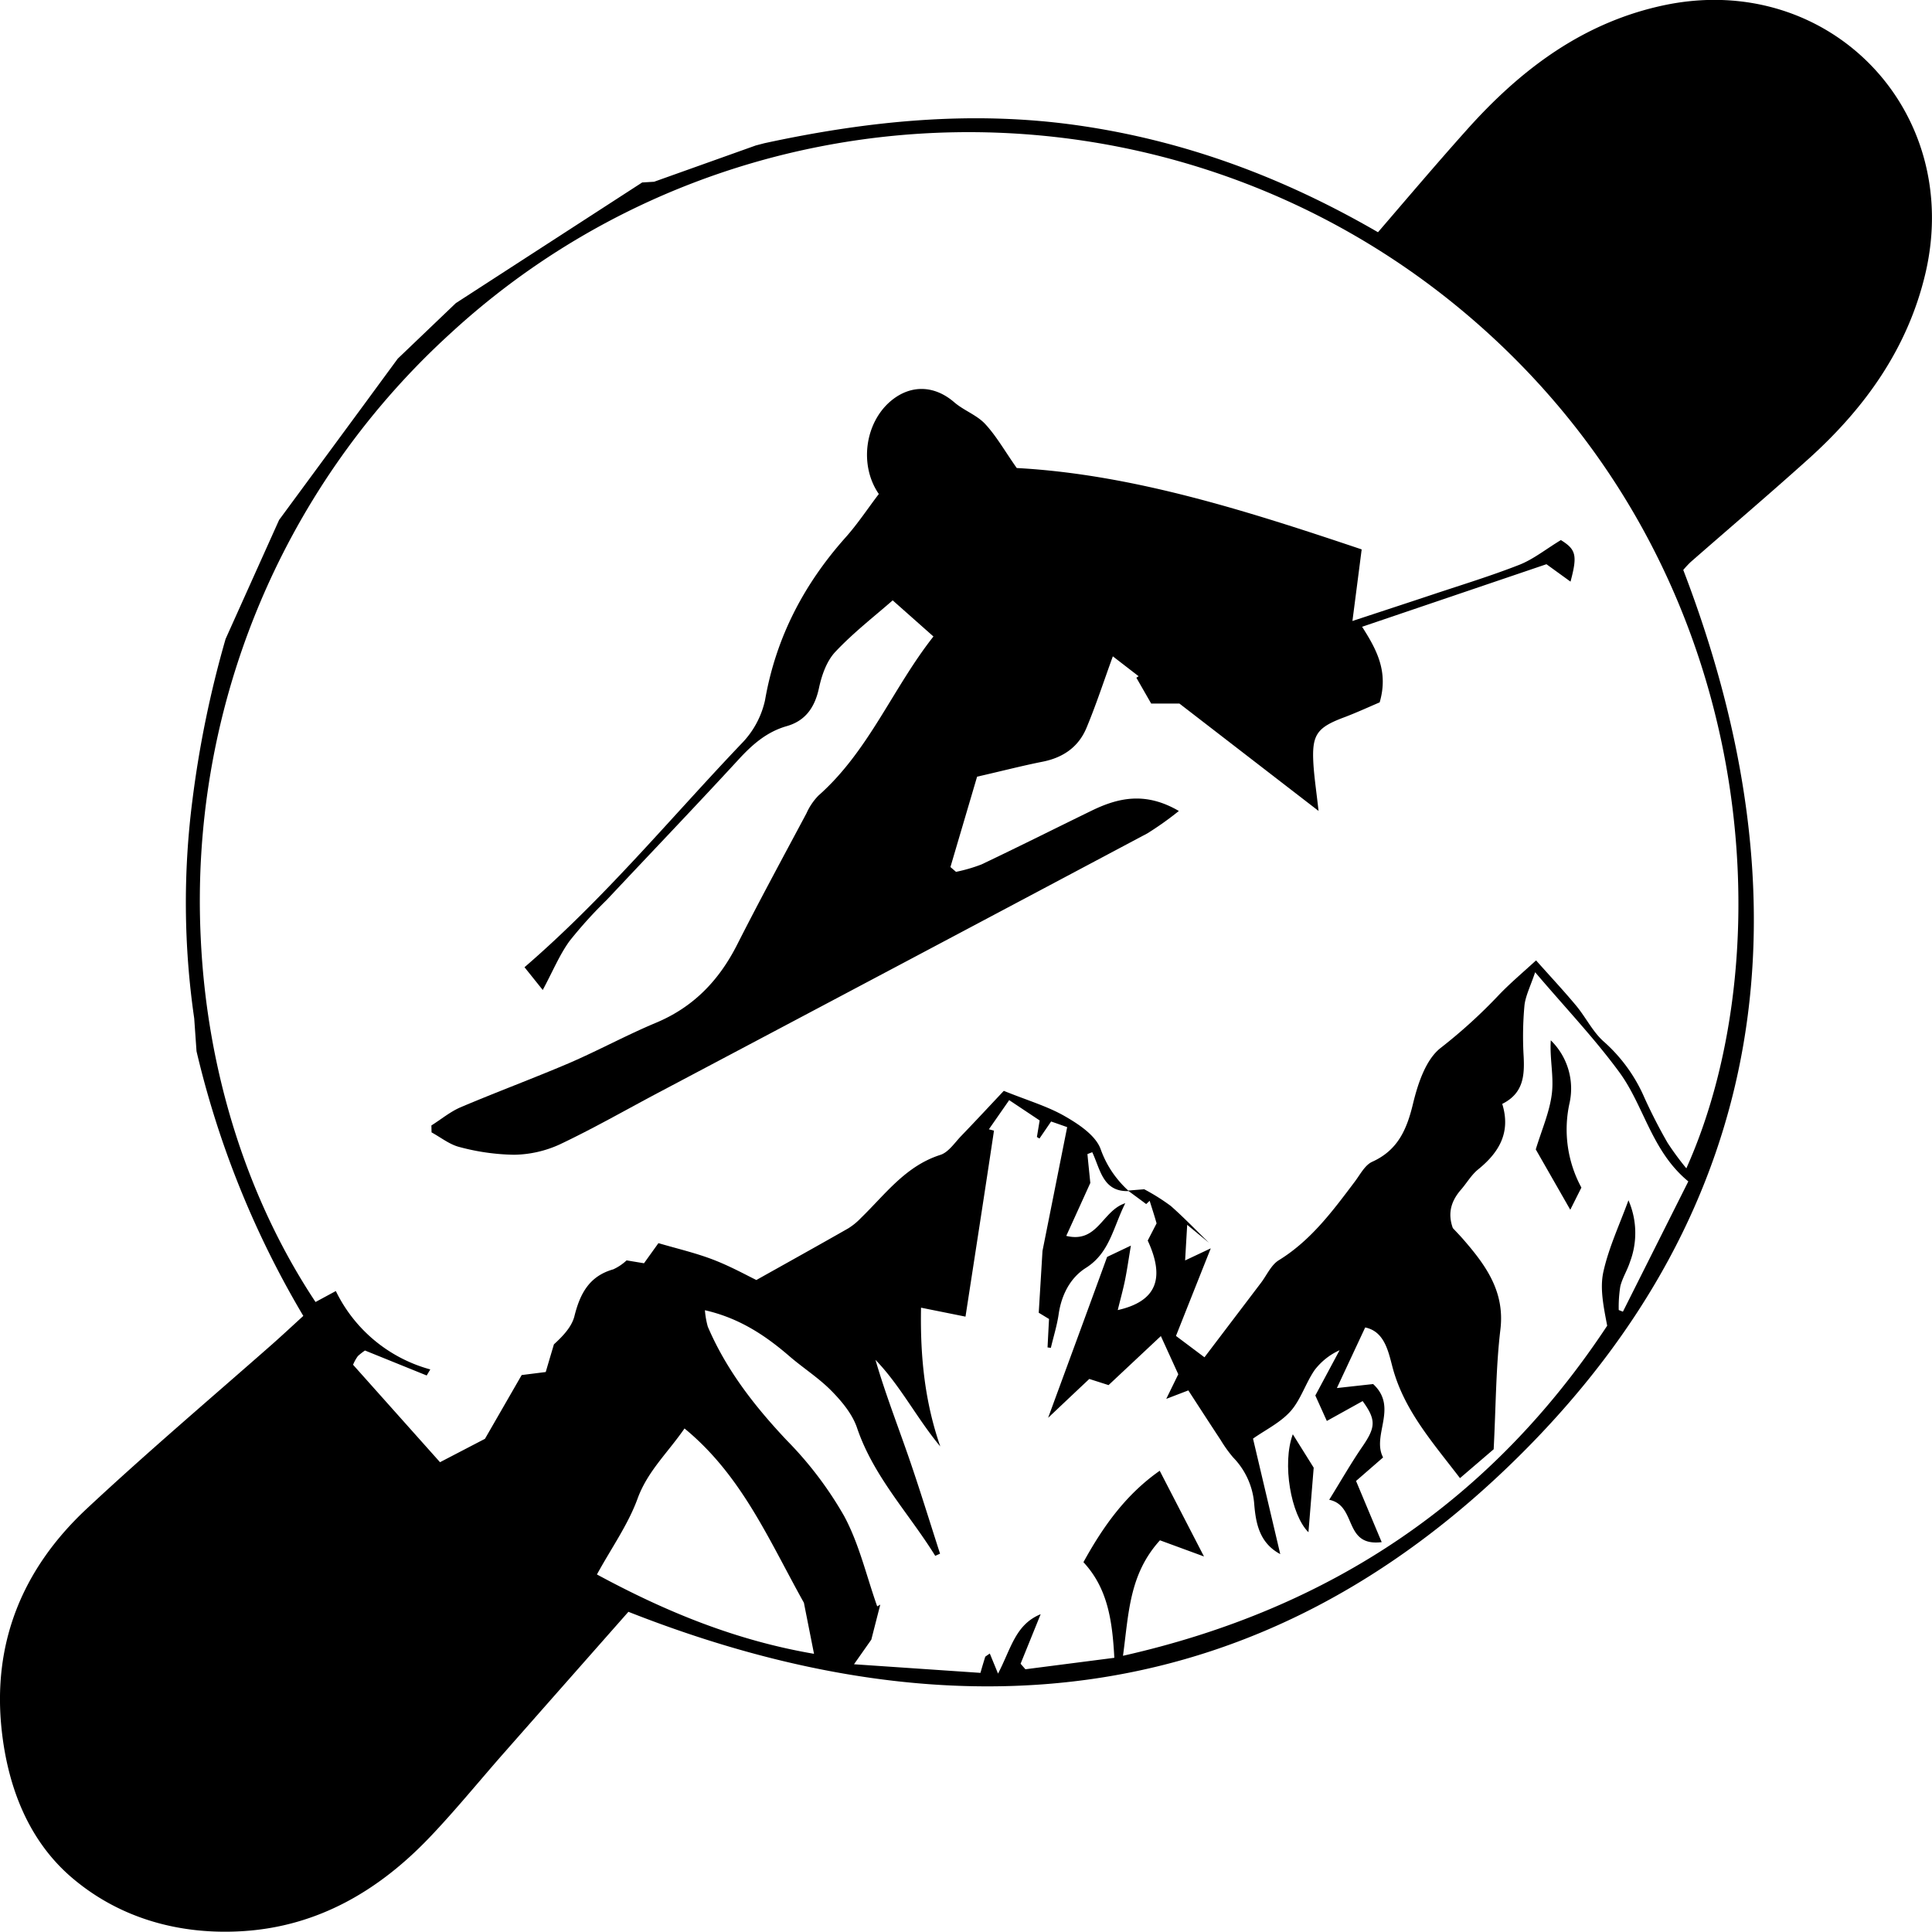 <svg xmlns="http://www.w3.org/2000/svg" viewBox="0 0 401.49 401.43"><title>Fichier 2</title><g id="Calque_2" data-name="Calque 2"><g id="Calque_1-2" data-name="Calque 1"><path d="M346.23,1C329.09,4.51,316,14.43,304.71,27.1c-6.2,6.93-12.19,14-18.35,21.16-19.71-11.43-40.11-19-62.18-22.18s-43.69-1-65.32,3.68l-1.8.47-21.13,7.54-2.48.15L94.72,63,82.66,74.53c-2.13,2.9-4.26,5.79-6.36,8.66L58,108.05,46.88,132.78A219.42,219.42,0,0,0,40,166.19a167.22,167.22,0,0,0,.36,45.44l.48,6.83a194.94,194.94,0,0,0,22.19,55c-2.36,2.16-4.41,4.07-6.51,5.93C43.63,290.73,30.54,301.84,18,313.55,4.69,326-1.69,341.42.38,359.81,1.71,371.58,6,382.56,14.94,390.2c10,8.53,22.62,12,35.88,11.09,15.36-1.06,27.88-8.42,38.34-19.34,5.41-5.65,10.35-11.75,15.53-17.63,8.68-9.86,17.39-19.72,25.9-29.37,68.51,27,131.85,20.17,184.78-32.06S376.18,187.2,349.8,118.44a21.55,21.55,0,0,1,1.53-1.64c8.15-7.13,16.4-14.15,24.45-21.39,11.75-10.57,20.69-23,24.36-38.67C408,22.92,380.16-5.87,346.23,1ZM124.05,327.19c3-5.49,6.47-10.35,8.44-15.75,2.08-5.7,6.21-9.46,9.76-14.59,11.89,9.77,17.47,23.06,24.81,36.22.57,2.89,1.25,6.3,2.1,10.61C153.16,340.94,138.74,335.14,124.05,327.19Zm213.21-54.61-.87-.34a26.77,26.77,0,0,1,.33-4.93c.43-1.75,1.45-3.33,2-5.05a17,17,0,0,0-.31-12.83c-1.82,5-4.09,9.81-5.21,14.86-.77,3.47.05,7.3.79,11.21-23.83,36.09-57.16,58.79-100.62,68.59,1.21-8.91,1.28-16.92,7.68-24l9.15,3.36L241,305.64c-7,4.91-11.72,11.49-15.85,19,5,5.38,6,12,6.42,19.87l-18.48,2.38-1-1.15,4.17-10.29c-5.28,2.16-6.14,7.16-8.86,12.34l-1.71-4.17-.94.65c-.27.88-.55,1.76-1,3.37l-26.28-1.79,3.6-5.12c.66-2.59,1.26-4.93,1.86-7.27l-.64.36c-2.23-6.3-3.75-13-6.89-18.81a76.09,76.09,0,0,0-11.89-15.68c-6.69-7.1-12.57-14.63-16.42-23.63a17.49,17.49,0,0,1-.6-3.42c7.08,1.61,12.49,5.18,17.53,9.53,2.88,2.49,6.16,4.56,8.81,7.27,2.15,2.19,4.31,4.8,5.27,7.64,3.45,10.18,10.79,17.77,16.25,26.6l1-.45c-2.18-6.74-4.25-13.52-6.57-20.21s-4.84-13.16-6.85-20.07c5.19,5.36,8.57,12.12,13.47,18-3.18-9.17-4.2-18.52-4-28.84l9.24,1.86c2-13,4-25.83,5.92-38.65l-1.06-.28,4.22-6.06,6.33,4.22-.57,3.44.53.32,2.42-3.54c1.2.41,2.5.87,3.34,1.17-1.69,8.49-3.29,16.51-5.13,25.73-.2,3.32-.48,7.94-.78,12.84L218,274.1c-.11,2-.21,4-.31,5.91l.69.09c.55-2.34,1.28-4.65,1.62-7,.58-4,2.41-7.57,5.66-9.62,4.92-3.11,5.61-8.25,8.18-13.44-4.8,1.54-5.7,8.39-12.26,6.79,1.86-4.08,3.47-7.62,5-11-.21-2.1-.41-4-.6-6l1-.39c1.68,3.54,2.18,8.28,7.56,8.08,1.22.9,2.44,1.79,3.65,2.7l.72-.68c.48,1.55,1,3.1,1.44,4.69l-1.84,3.57c3.67,7.93,1.77,12.65-6.23,14.45.54-2.21,1.1-4.2,1.51-6.22s.72-4.19,1.22-7.18l-4.94,2.35c-4,11-7.91,21.59-12.26,33.44,3.33-3.15,5.89-5.57,8.56-8.08l4,1.28,10.87-10.19c1.21,2.66,2.35,5.14,3.62,7.94l-2.5,5.11,4.59-1.76c2.14,3.3,4.41,6.81,6.71,10.3a27.3,27.3,0,0,0,2.61,3.64,15.57,15.57,0,0,1,4.38,9.79c.34,4,1.12,8,5.4,10.29-1.91-8.12-3.8-16.11-5.66-24,2.6-1.83,5.68-3.32,7.79-5.68s3.15-5.85,5-8.55a13.54,13.54,0,0,1,5.2-4.14L273.34,290l2.39,5.29,7.44-4.13c2.88,3.95,2.69,5.48-.12,9.56-2.29,3.34-4.3,6.87-6.83,10.95,5.86,1.2,2.87,9.78,10.91,8.8-1.8-4.28-3.4-8.1-5.33-12.71l5.62-4.89c-2.42-4.61,3.21-10.39-2.07-15.25l-7.53.83c2.12-4.55,3.92-8.39,5.88-12.59,3.87.79,4.76,4.7,5.61,8,2.32,9,8.18,15.6,14.09,23.31l7-6c.47-9.1.46-17.06,1.4-24.9s-3-13.28-7.64-18.63c-.76-.88-1.58-1.71-2.25-2.44-1.14-3.17-.28-5.71,1.72-8,1.2-1.39,2.15-3.06,3.55-4.19,4.36-3.53,6.83-7.7,5-13.61,4.4-2.19,4.65-5.86,4.45-9.88a70.51,70.51,0,0,1,.16-10.48c.19-2,1.22-4,2.23-7,6.34,7.45,12.38,13.8,17.51,20.8s6.69,16.4,14.32,22.67Zm13.18-29.79a58.7,58.7,0,0,1-3.9-5.3c-1.73-3-3.34-6.15-4.79-9.33a33.1,33.1,0,0,0-8.37-11.62c-2.32-2-3.75-5-5.77-7.47-2.62-3.15-5.43-6.15-8.4-9.49-3,2.74-5.52,4.87-7.8,7.26a107.66,107.66,0,0,1-12,10.91c-3.13,2.42-4.78,7.49-5.79,11.69-1.3,5.37-3.18,9.61-8.48,12-1.5.69-2.48,2.63-3.57,4.08-4.61,6.12-9.14,12.27-15.87,16.4-1.56,1-2.44,3.05-3.62,4.62L250.3,282.06l-5.92-4.44c2.47-6.23,4.85-12.22,7.23-18.2l-5.33,2.51c.14-2.46.25-4.29.43-7.4l4.53,3.73c-2.64-2.56-5.18-5.22-7.94-7.65a42.81,42.81,0,0,0-5.52-3.47l-3.32.27a22,22,0,0,1-3.34-3.86,21,21,0,0,1-2.38-4.71c-1-2.83-4.48-5.17-7.37-6.83-3.64-2.11-7.81-3.31-12.77-5.32-2.53,2.68-5.65,6.05-8.84,9.36-1.37,1.42-2.65,3.41-4.35,3.95-7.23,2.31-11.43,8.19-16.49,13.1a13.38,13.38,0,0,1-2.65,2.17c-5.83,3.33-11.7,6.59-19.09,10.73-2.05-1-5.46-2.89-9.08-4.27s-7.53-2.29-11.27-3.39c-1.23,1.71-2.08,2.9-3,4.18l-3.62-.6a10.31,10.31,0,0,1-2.76,1.86c-5,1.41-6.91,5.05-8.08,9.74-.56,2.22-2.38,4.13-4.26,5.85-.56,1.89-1.12,3.77-1.7,5.75l-5,.63L100.78,299l-9.34,4.86L73.37,283.61a8.71,8.71,0,0,1,1-1.8,12.49,12.49,0,0,1,1.48-1.16l12.82,5.19.75-1.26a30.82,30.82,0,0,1-19.63-16.29l-4.22,2.28C51.45,249.29,43,222.81,41.72,195A159.43,159.43,0,0,1,92.57,70.24c.49-.46,1-.92,1.48-1.36C152.8,15.19,243.14,13.49,304.4,65,366.19,117,370.75,197.63,350.44,242.79Z"/><path d="M89.65,233.88c2-1.26,3.89-2.83,6-3.75,7.47-3.17,15.09-6,22.54-9.17,6.1-2.63,12-5.85,18.09-8.4,7.8-3.25,13.11-8.78,16.88-16.2,4.66-9.19,9.58-18.25,14.43-27.34a12.69,12.69,0,0,1,2.49-3.69c10.46-9.23,15.42-22.31,23.9-33.06l-8.47-7.51c-3.64,3.2-8.1,6.64-11.91,10.69-1.81,1.91-2.84,4.87-3.41,7.54-.86,4-2.8,6.79-6.67,7.9-4.21,1.2-7.21,3.86-10.09,7-9,9.78-18.25,19.43-27.37,29.15a90.84,90.84,0,0,0-7.7,8.51c-2.07,2.85-3.44,6.2-5.57,10.18L109,201c16.78-14.47,30.4-31.06,45.15-46.53a18.56,18.56,0,0,0,4.83-8.95c2.26-13,8.05-24.09,16.76-33.86,2.53-2.84,4.64-6.06,6.89-9-4.15-6-2.88-14.91,2.6-19.42,4.15-3.4,9.06-3.14,13.11.39,2,1.7,4.66,2.62,6.39,4.48,2.33,2.51,4.06,5.6,6.56,9.15,24.2,1.31,48.12,9,71.68,16.91-.67,5.26-1.23,9.53-1.92,14.88,6.52-2.15,11.66-3.83,16.79-5.54,6-2,12-3.83,17.9-6.14,2.91-1.15,5.47-3.22,8.63-5.14,3.1,1.95,3.5,3.08,2,8.64l-5-3.62-38.31,13c3.08,4.82,5.5,9.35,3.65,15.71-2,.85-4.5,2-7.09,3-6,2.21-7.06,3.64-6.67,9.92.18,2.8.61,5.59,1.06,9.64L245.1,146.21h-5.87l-3.08-5.37.47-.31-5.36-4.14c-1.88,5.17-3.49,10.12-5.49,14.9-1.65,3.93-4.82,6.15-9.11,7s-8.71,2-13.61,3.11c-1.85,6.29-3.7,12.53-5.54,18.78l1.16,1a33.21,33.21,0,0,0,5.29-1.54c7.66-3.64,15.23-7.44,22.86-11.16,5.58-2.72,11.22-4,18.16.05a66.53,66.53,0,0,1-6.54,4.65q-50.9,27.06-101.84,54c-6.76,3.59-13.41,7.39-20.32,10.66a23.54,23.54,0,0,1-9.46,2.13,46.35,46.35,0,0,1-11.31-1.6c-2.07-.51-3.9-2-5.83-3.05Z"/><path d="M328.63,246.79l-2.31,4.61-7.17-12.54c1.23-4.08,2.9-7.8,3.35-11.67.42-3.56-.48-7.27-.23-11a14,14,0,0,1,3.87,13.16A25.31,25.31,0,0,0,328.63,246.79Z"/><path d="M273,305c-.38,4.59-.73,9-1.09,13.42-3.66-3.62-5.51-14.29-3.25-20.36Z"/></g></g></svg>